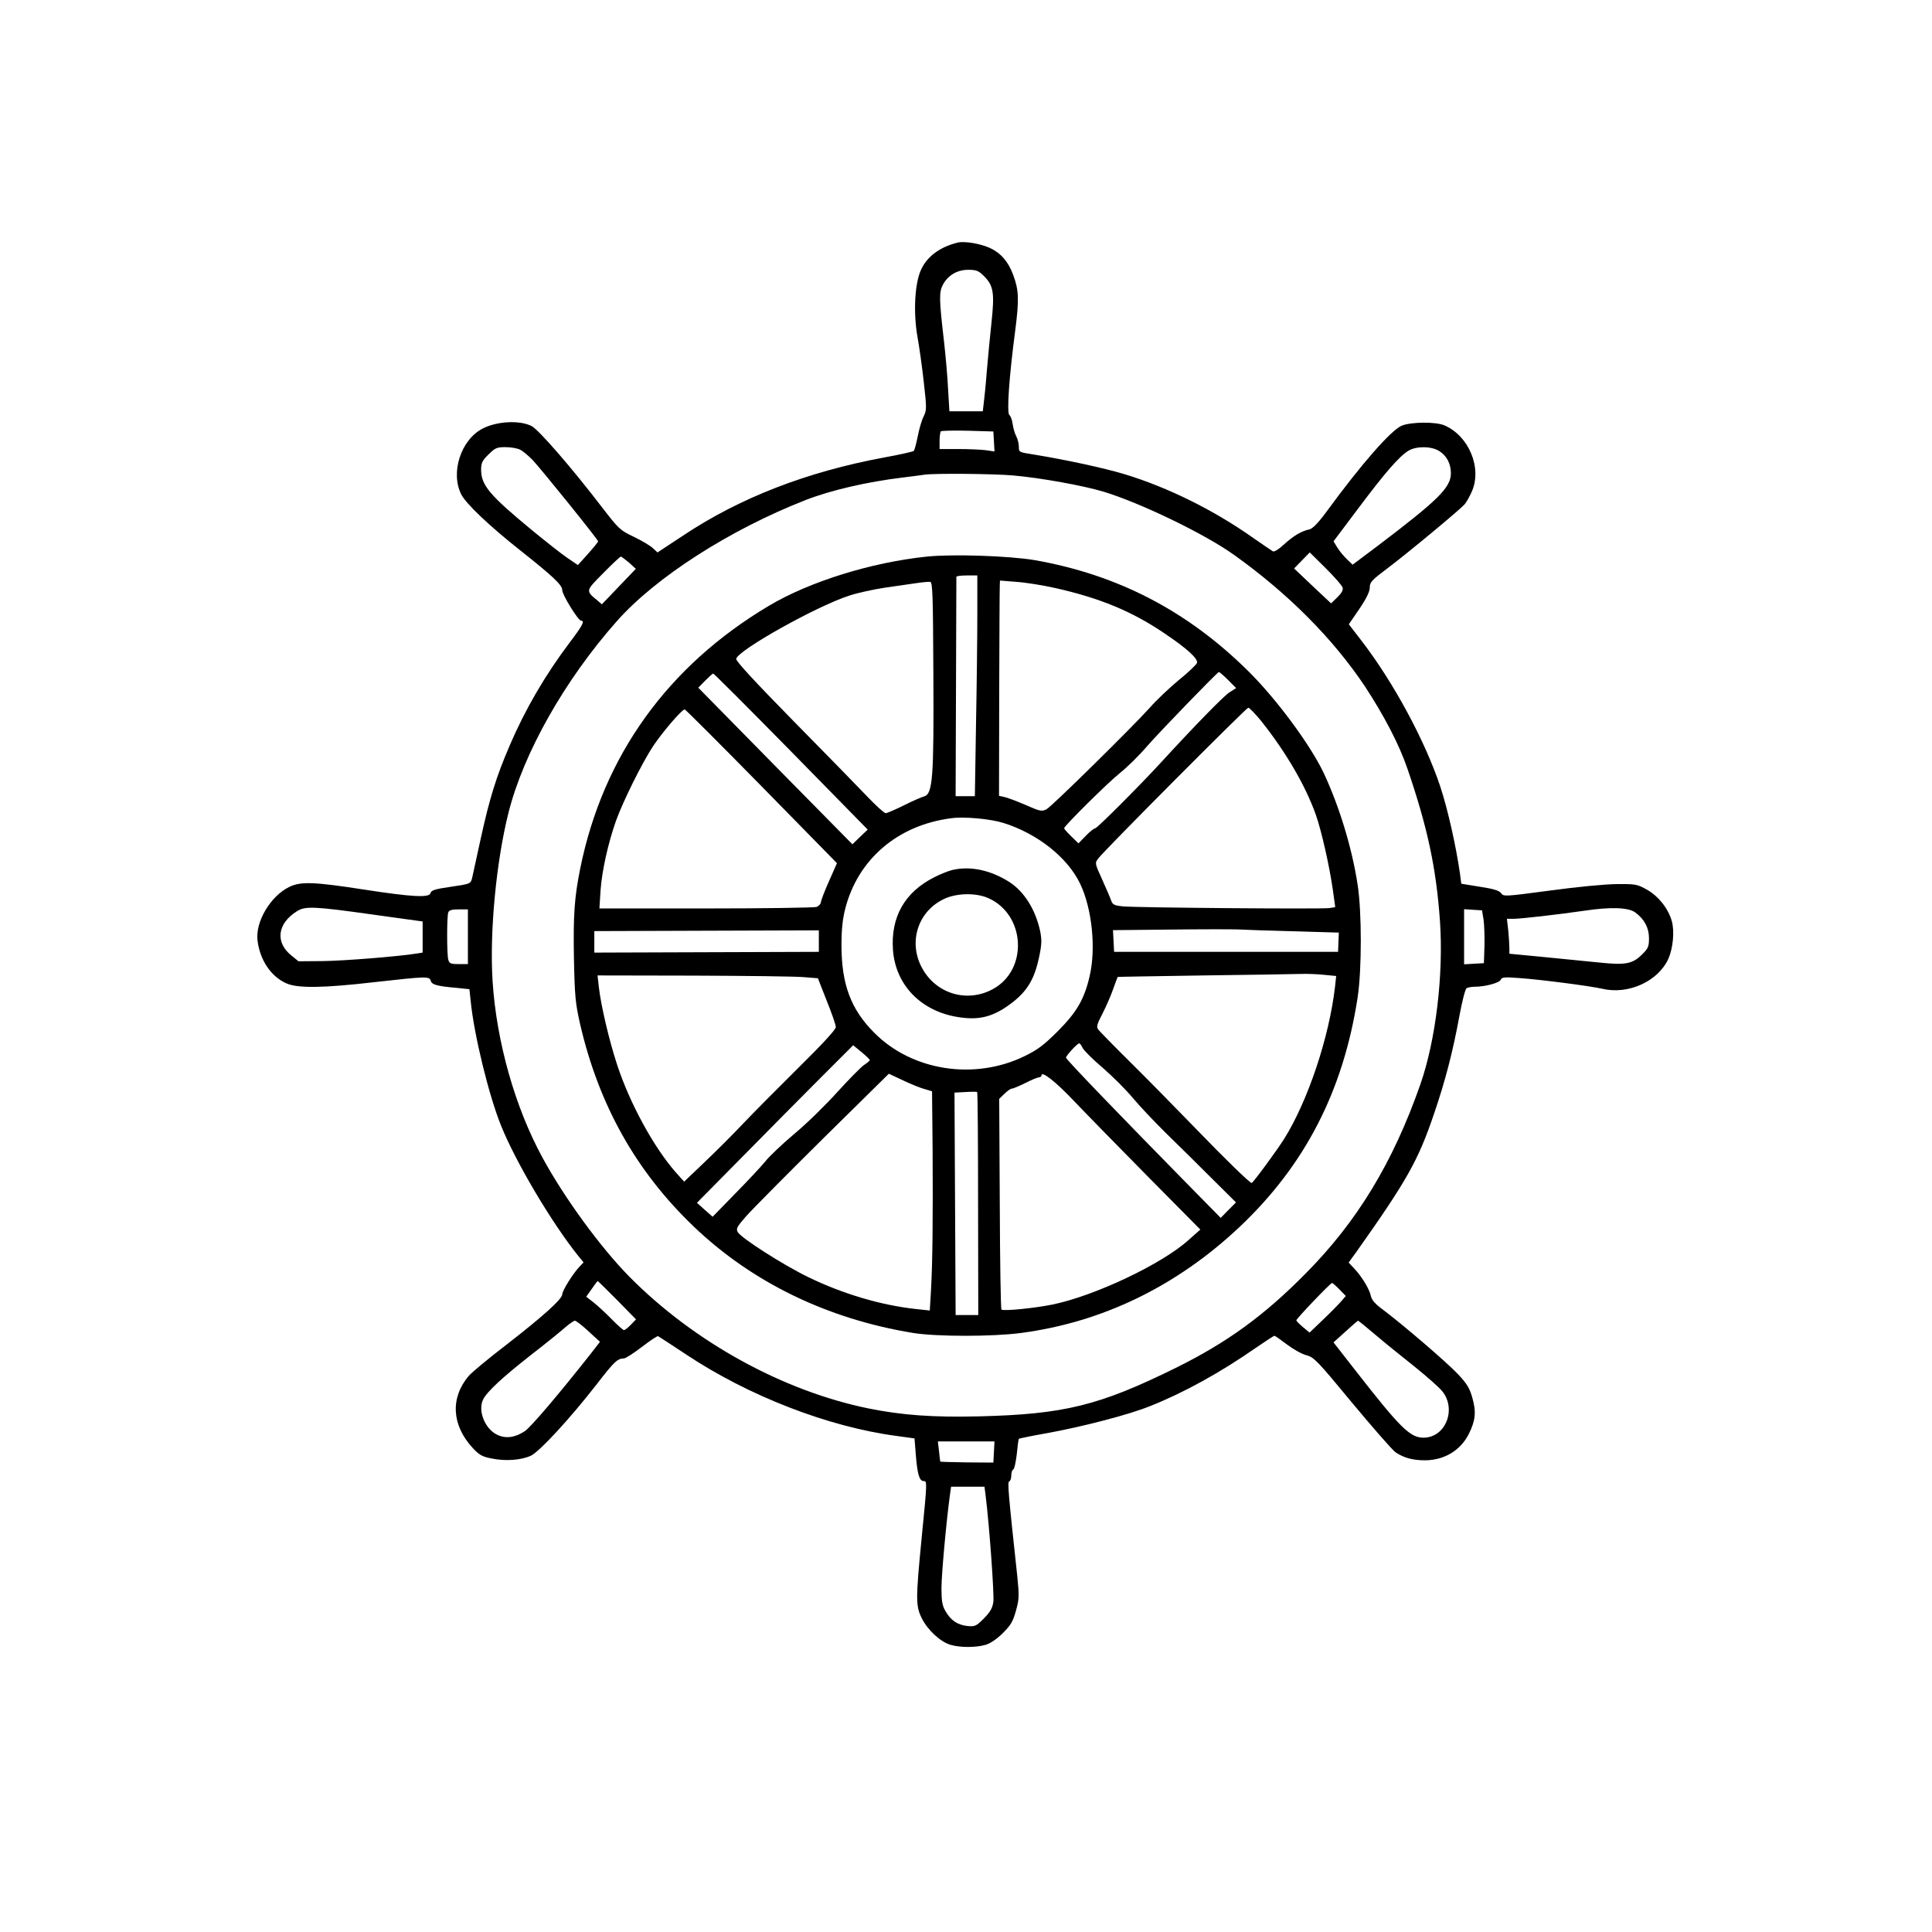<?xml version="1.0" standalone="no"?>
<!DOCTYPE svg PUBLIC "-//W3C//DTD SVG 20010904//EN"
 "http://www.w3.org/TR/2001/REC-SVG-20010904/DTD/svg10.dtd">
<svg version="1.0" xmlns="http://www.w3.org/2000/svg"
 width="1024pt" height="1024pt" viewBox="0 0 1024 1024"
 preserveAspectRatio="xMidYMid meet">
<g transform="translate(0,1024) scale(0.1,-0.1)"
fill="#000000" stroke="none">
<path d="M5075 8954 c-93 -23 -161 -73 -193 -143 -34 -73 -42 -227 -19 -358 9
-48 24 -155 33 -236 16 -142 16 -150 -1 -185 -10 -20 -24 -68 -31 -106 -8 -38
-17 -73 -21 -76 -5 -4 -75 -20 -158 -35 -410 -76 -765 -214 -1065 -414 l-135
-89 -25 23 c-14 13 -59 40 -101 60 -72 34 -79 41 -165 152 -162 212 -336 412
-375 434 -62 33 -184 27 -260 -12 -116 -59 -173 -234 -114 -350 25 -49 148
-166 311 -295 178 -141 224 -185 224 -212 0 -25 85 -162 100 -162 21 0 8 -25
-61 -116 -131 -174 -236 -355 -317 -544 -72 -167 -107 -281 -153 -490 -22
-102 -43 -198 -47 -215 -8 -29 -9 -30 -112 -45 -84 -12 -105 -19 -108 -33 -5
-26 -93 -22 -352 18 -265 41 -336 44 -397 14 -99 -48 -181 -185 -168 -285 13
-103 71 -190 153 -226 60 -27 196 -25 472 7 269 30 286 31 293 7 5 -21 33 -29
138 -38 l67 -7 7 -66 c18 -178 96 -498 161 -658 79 -196 272 -520 410 -691
l27 -33 -21 -22 c-36 -38 -92 -128 -92 -147 0 -25 -102 -117 -298 -269 -94
-72 -183 -146 -198 -164 -98 -116 -90 -260 20 -380 35 -38 50 -47 100 -57 76
-16 160 -9 211 15 47 24 205 195 346 376 94 122 112 139 146 139 8 0 51 27 95
61 43 33 82 59 86 57 4 -2 70 -45 147 -96 332 -221 755 -385 1118 -433 l94
-13 7 -88 c8 -101 19 -138 41 -138 19 0 20 1 -10 -300 -32 -328 -32 -362 1
-428 31 -62 98 -124 152 -140 51 -15 134 -15 186 0 26 8 60 31 92 63 42 42 53
61 69 119 17 61 17 79 7 179 -48 444 -53 502 -43 505 6 2 11 16 11 32 0 16 5
30 11 32 5 2 13 38 18 80 4 43 9 79 11 82 3 2 70 16 150 30 192 35 434 98 545
143 179 71 373 178 561 309 51 35 95 64 99 64 3 0 33 -21 66 -46 33 -25 79
-51 103 -57 41 -11 58 -29 243 -253 110 -132 213 -250 229 -261 44 -30 91 -43
158 -43 101 1 187 52 231 140 35 70 40 116 19 190 -14 51 -28 75 -76 126 -58
62 -290 261 -399 343 -40 29 -58 50 -63 71 -7 36 -48 104 -88 146 l-30 32 42
58 c267 377 327 484 410 729 61 178 100 330 135 520 14 76 31 143 38 147 6 4
26 8 44 8 56 0 131 21 137 37 6 14 20 15 99 9 114 -8 375 -42 441 -57 137 -32
295 40 349 160 24 55 33 144 18 198 -18 66 -70 132 -131 167 -52 29 -60 31
-160 30 -59 0 -214 -15 -353 -34 -242 -32 -248 -33 -261 -14 -11 14 -40 23
-113 34 l-98 16 -7 54 c-21 146 -64 338 -104 460 -81 244 -250 557 -421 778
l-64 83 56 82 c38 56 55 92 55 113 0 28 10 39 94 102 104 78 381 308 408 338
10 11 27 42 39 69 55 125 -16 296 -147 351 -46 19 -174 18 -224 -2 -56 -23
-212 -200 -400 -457 -44 -60 -73 -89 -90 -93 -42 -9 -83 -33 -134 -79 -29 -27
-53 -42 -60 -37 -7 4 -55 37 -107 73 -207 146 -450 266 -677 335 -112 34 -318
78 -484 105 -77 12 -78 12 -78 41 0 16 -6 41 -14 56 -8 15 -16 44 -19 66 -3
21 -11 42 -17 46 -15 9 -2 200 31 450 21 164 19 212 -11 293 -27 72 -66 116
-124 143 -52 23 -134 37 -171 28z m140 -177 c51 -51 57 -89 40 -247 -8 -74
-19 -191 -25 -260 -5 -69 -13 -144 -16 -167 l-5 -43 -89 0 -88 0 -7 118 c-3
64 -13 176 -21 247 -27 231 -27 266 -7 305 27 51 76 80 135 80 43 0 55 -5 83
-33z m53 -877 l3 -53 -47 7 c-26 3 -91 6 -145 6 l-99 0 0 43 c0 24 3 47 7 51
4 3 68 5 142 3 l136 -4 3 -53z m-2510 -44 c15 -8 43 -32 64 -53 48 -51 348
-423 348 -432 0 -4 -24 -34 -54 -67 l-53 -59 -56 38 c-31 21 -113 86 -184 144
-229 189 -273 241 -273 324 0 35 6 48 39 80 35 35 44 39 90 39 29 0 64 -6 79
-14z m4869 -6 c40 -24 63 -67 63 -118 0 -76 -66 -141 -385 -383 l-136 -102
-30 29 c-17 16 -40 44 -51 62 l-20 33 133 177 c141 188 215 273 264 303 41 25
120 25 162 -1z m-2257 -130 c148 -13 372 -54 479 -86 197 -60 539 -225 693
-336 287 -205 525 -445 693 -697 101 -154 181 -307 225 -436 106 -310 152
-524 172 -805 20 -284 -22 -634 -104 -868 -145 -414 -335 -727 -608 -1002
-221 -224 -417 -366 -688 -500 -405 -200 -592 -246 -1042 -257 -244 -6 -409 6
-587 42 -454 93 -925 352 -1268 699 -150 152 -344 417 -459 629 -146 267 -244
614 -265 934 -17 259 19 637 84 895 80 318 298 703 573 1014 206 234 601 487
1003 644 134 52 324 96 514 119 50 6 101 13 115 15 56 8 363 5 470 -4z m1746
-594 c4 -13 -4 -28 -27 -51 l-34 -33 -98 92 -98 93 42 43 41 42 84 -83 c46
-46 87 -92 90 -103z m-3782 132 l36 -33 -90 -94 -90 -94 -22 19 c-65 54 -66
50 30 147 47 48 89 87 93 87 3 0 22 -15 43 -32z m-1361 -1865 l267 -37 0 -83
0 -82 -32 -5 c-90 -15 -388 -39 -499 -40 l-127 -1 -38 31 c-87 70 -74 170 31
235 43 27 92 25 398 -18z m6694 11 c49 -36 73 -82 73 -137 0 -44 -4 -54 -38
-87 -49 -49 -88 -56 -222 -42 -58 6 -189 19 -292 29 l-188 18 0 31 c0 17 -3
59 -6 93 l-7 61 34 0 c38 0 232 22 384 44 136 20 226 16 262 -10z m-6187 -129
l0 -145 -49 0 c-42 0 -49 3 -55 23 -8 29 -8 231 0 251 4 12 20 16 55 16 l49 0
0 -145z m5383 92 c4 -27 6 -90 5 -140 l-3 -92 -52 -3 -53 -3 0 146 0 146 47
-3 48 -3 8 -48z m-4592 -2018 l100 -102 -27 -28 c-15 -16 -32 -29 -37 -29 -4
0 -34 26 -65 58 -31 32 -75 72 -96 89 l-39 30 29 41 c16 23 30 42 32 42 2 0
48 -46 103 -101z m3828 57 l34 -35 -24 -28 c-13 -15 -56 -59 -96 -97 l-72 -69
-35 29 c-19 16 -35 32 -35 36 -1 8 181 198 189 198 3 0 21 -15 39 -34z m-3980
-222 l61 -56 -52 -67 c-165 -209 -314 -385 -347 -407 -52 -34 -100 -40 -145
-19 -66 31 -105 129 -75 188 21 42 105 119 249 232 80 62 163 129 185 149 22
19 45 35 52 36 6 0 39 -25 72 -56z m4169 -17 c48 -41 142 -117 209 -170 67
-54 134 -113 149 -133 75 -97 14 -244 -101 -244 -71 0 -122 50 -360 355 l-117
150 63 57 c35 32 65 58 67 58 2 0 43 -33 90 -73z m-2020 -623 l-3 -56 -140 1
c-76 1 -140 3 -141 4 -1 1 -4 26 -7 55 l-6 52 150 0 150 0 -3 -56z m-44 -231
c20 -159 46 -525 41 -563 -5 -35 -17 -54 -51 -89 -41 -41 -47 -43 -88 -39 -52
6 -87 30 -115 79 -17 29 -21 54 -21 122 0 72 26 356 45 495 l6 42 89 0 88 0 6
-47z"/>
<path d="M4913 7290 c-297 -31 -623 -133 -838 -261 -536 -319 -878 -795 -999
-1389 -32 -157 -38 -252 -34 -479 4 -201 8 -239 32 -346 99 -430 296 -782 602
-1075 310 -297 710 -491 1164 -565 124 -20 422 -20 572 0 431 57 823 247 1156
560 349 329 552 723 628 1220 22 146 22 451 0 594 -30 198 -98 419 -181 596
-71 148 -245 384 -393 532 -324 323 -695 516 -1137 594 -136 23 -435 33 -572
19z m267 -308 c0 -115 -3 -378 -7 -585 l-6 -377 -51 0 -51 0 2 578 c1 317 2
580 2 585 1 4 26 7 56 7 l55 0 0 -208z m-233 -309 c3 -554 -3 -642 -49 -654
-14 -4 -63 -25 -108 -48 -45 -22 -88 -41 -96 -41 -7 0 -53 41 -101 92 -49 51
-224 231 -391 400 -202 206 -302 314 -300 326 9 46 431 282 602 336 43 14 126
32 185 41 58 8 133 19 166 24 33 5 67 8 75 7 13 -1 15 -63 17 -483z m643 451
c241 -54 412 -125 585 -243 119 -80 177 -134 169 -155 -3 -9 -47 -51 -98 -92
-50 -42 -118 -106 -150 -143 -97 -108 -521 -525 -549 -540 -25 -13 -33 -12
-112 23 -47 20 -97 39 -113 42 l-27 6 1 541 c1 298 2 555 3 571 l1 29 87 -7
c48 -3 140 -18 203 -32z m919 -488 l43 -43 -35 -22 c-29 -18 -180 -172 -367
-376 -116 -126 -335 -345 -345 -345 -6 0 -29 -18 -50 -40 l-39 -40 -38 37
c-21 20 -38 40 -38 43 0 12 231 241 296 293 39 31 103 94 142 140 67 77 371
391 382 395 3 1 25 -18 49 -42z m-2316 -379 l406 -414 -41 -39 -40 -39 -409
415 -408 415 36 37 c21 21 40 38 43 38 4 0 190 -186 413 -413z m2492 161 c131
-165 233 -340 288 -493 31 -87 73 -274 91 -399 l13 -94 -31 -5 c-41 -6 -1026
2 -1094 9 -47 5 -55 9 -63 32 -5 15 -27 65 -48 112 -38 84 -39 85 -20 110 31
42 783 797 795 799 6 0 37 -32 69 -71z m-2649 -345 l400 -408 -42 -95 c-23
-52 -43 -103 -43 -112 -1 -9 -11 -20 -23 -25 -13 -4 -277 -8 -587 -8 l-564 0
6 95 c7 103 40 251 82 370 39 107 136 302 195 393 49 74 154 197 169 197 4 0
187 -183 407 -407z m1280 -194 c181 -56 342 -183 409 -323 63 -132 85 -343 50
-491 -28 -121 -68 -190 -169 -291 -74 -74 -108 -99 -176 -132 -265 -129 -595
-78 -795 123 -125 124 -175 258 -175 465 0 84 6 139 20 194 67 261 277 442
560 479 68 10 207 -3 276 -24z m1545 -575 l235 -7 -2 -51 -2 -51 -593 0 -594
0 -3 57 -3 58 293 3 c161 2 325 2 364 1 39 -2 176 -7 305 -10z m-2521 -52 l0
-57 -595 -2 -595 -2 0 57 0 57 595 2 595 2 0 -57z m2680 -179 l62 -6 -6 -56
c-31 -269 -144 -606 -269 -806 -38 -61 -166 -235 -173 -235 -10 0 -138 124
-303 295 -96 99 -246 252 -335 340 -89 88 -167 168 -174 177 -12 15 -9 27 21
85 19 37 45 96 57 131 12 34 23 63 24 64 0 1 206 4 456 8 250 3 482 7 516 8
34 1 89 -1 124 -5z m-2760 -12 l75 -6 47 -120 c27 -66 48 -128 48 -139 0 -13
-74 -93 -198 -215 -109 -108 -241 -241 -293 -296 -52 -55 -144 -147 -204 -204
l-109 -104 -44 49 c-117 133 -244 366 -311 570 -43 131 -86 315 -97 412 l-7
62 509 -1 c280 -1 543 -4 584 -8z m1478 -375 c6 -13 54 -61 106 -105 52 -45
124 -117 159 -159 35 -42 114 -126 176 -187 62 -60 171 -168 242 -239 l130
-129 -41 -41 -40 -41 -133 135 c-404 411 -687 705 -687 714 0 11 60 76 70 76
4 0 12 -11 18 -24z m-1128 -65 c0 -3 -14 -15 -31 -26 -16 -11 -79 -75 -140
-142 -60 -67 -162 -167 -227 -221 -64 -54 -135 -121 -156 -148 -22 -27 -94
-104 -160 -171 l-119 -122 -42 37 -41 37 241 244 c132 134 318 322 413 417
l174 174 44 -36 c24 -20 44 -39 44 -43z m293 -154 l37 -11 3 -311 c2 -353 0
-605 -9 -751 l-6 -100 -74 8 c-184 20 -387 80 -570 169 -134 65 -357 208 -374
239 -10 18 -3 29 44 83 30 34 212 218 405 409 l352 347 77 -36 c42 -20 94 -41
115 -46z m787 -60 c58 -61 232 -239 388 -397 l284 -287 -61 -54 c-140 -128
-502 -299 -726 -344 -95 -19 -257 -35 -267 -26 -4 3 -8 256 -9 561 l-3 556 28
27 c15 15 32 27 39 27 7 0 39 14 72 30 33 17 65 30 72 30 7 0 13 5 13 10 0 26
74 -32 170 -133z m-506 -547 l1 -590 -60 0 -60 0 -3 589 -3 590 58 3 c32 2 60
2 62 0 3 -1 5 -268 5 -592z"/>
<path d="M5048 5629 c-21 -5 -64 -22 -95 -38 -158 -79 -233 -212 -220 -387 14
-186 150 -325 347 -355 101 -16 170 -1 250 52 107 72 151 138 178 269 14 66
14 89 5 135 -25 115 -85 211 -166 262 -99 62 -205 84 -299 62z m192 -150 c195
-88 210 -377 25 -480 -132 -74 -294 -31 -372 100 -83 139 -32 310 112 377 66
31 170 33 235 3z"/>
</g>
</svg>
